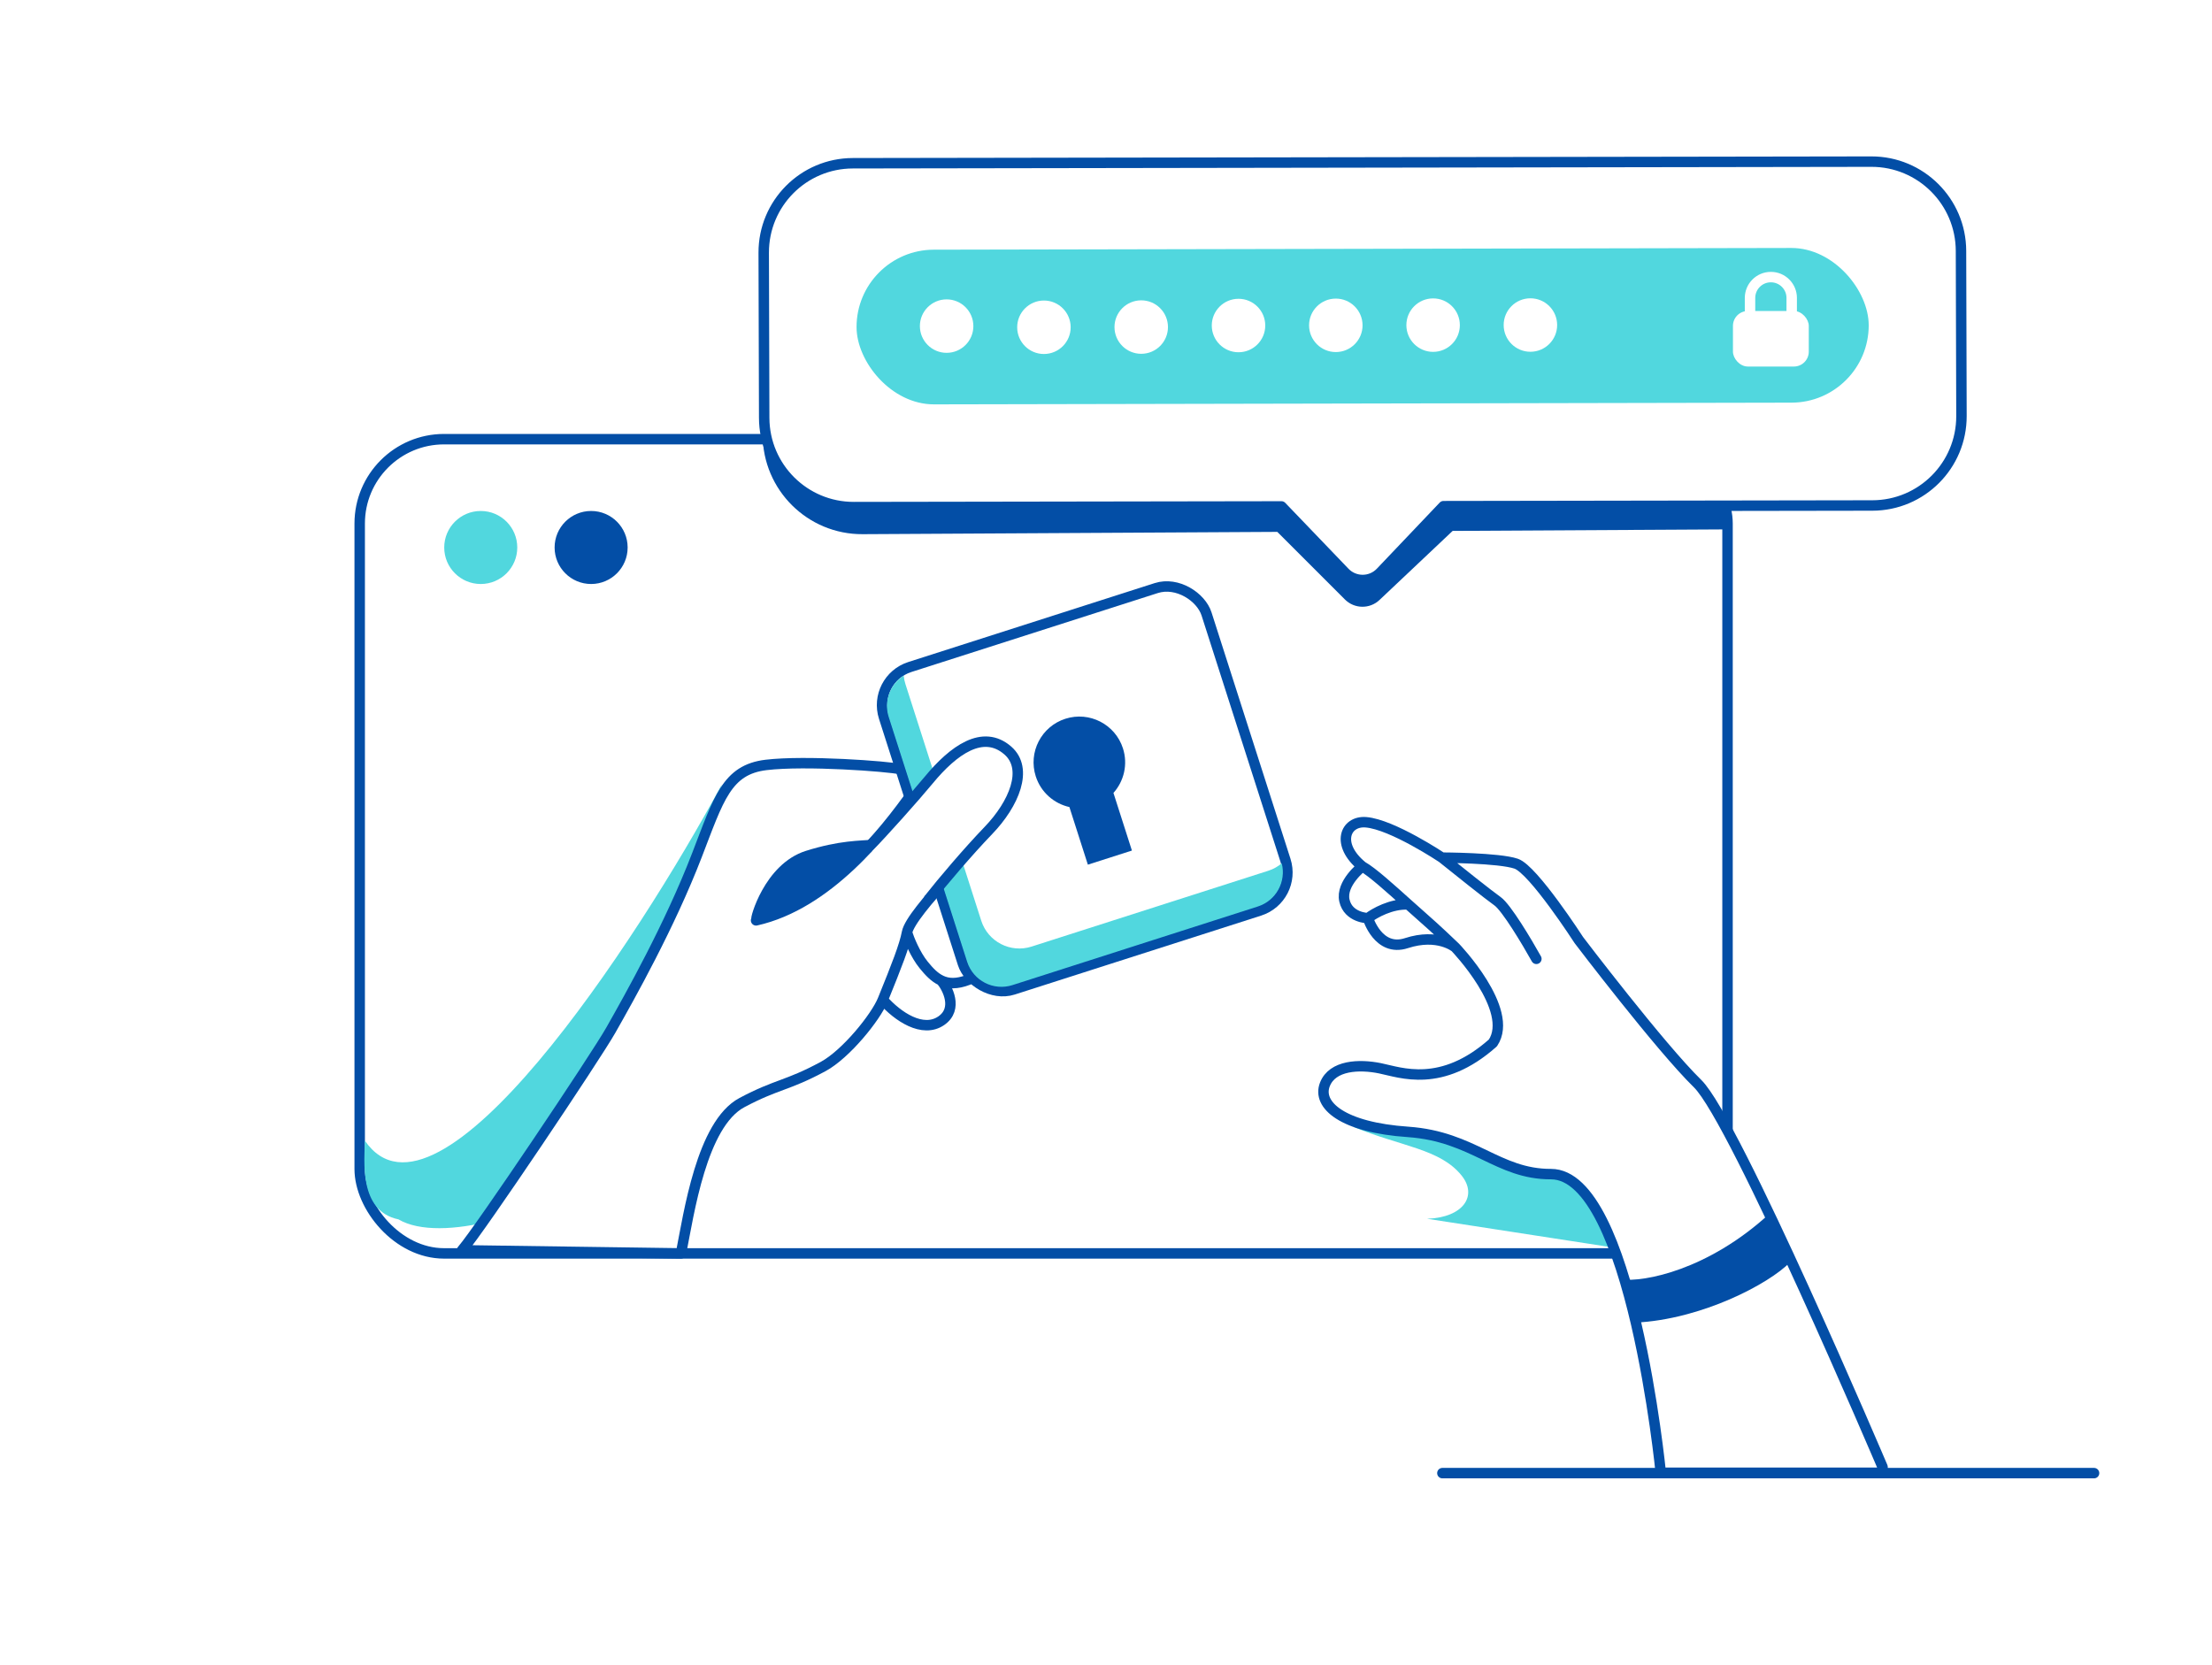 <svg fill="none" height="350" viewBox="0 0 465 350" width="465" xmlns="http://www.w3.org/2000/svg" xmlns:xlink="http://www.w3.org/1999/xlink"><filter id="a" color-interpolation-filters="sRGB" filterUnits="userSpaceOnUse" height="173.383" width="289.737" x="74.516" y="91.233"><feFlood flood-opacity="0" result="BackgroundImageFix"/><feBlend in="SourceGraphic" in2="BackgroundImageFix" mode="normal" result="shape"/><feColorMatrix in="SourceAlpha" result="hardAlpha" type="matrix" values="0 0 0 0 0 0 0 0 0 0 0 0 0 0 0 0 0 0 127 0"/><feOffset dy="-8.349"/><feComposite in2="hardAlpha" k2="-1" k3="1" operator="arithmetic"/><feColorMatrix type="matrix" values="0 0 0 0 0.319 0 0 0 0 0.842 0 0 0 0 0.871 0 0 0 1 0"/><feBlend in2="shape" mode="normal" result="effect1_innerShadow_1703_2089"/></filter><g filter="url(#a)"><rect fill="#fff" height="171.188" rx="17.742" width="287.542" x="75.614" y="92.331"/></g><rect height="171.188" rx="17.742" stroke="#034ea6" stroke-linecap="round" stroke-linejoin="round" stroke-miterlimit="10" stroke-width="2.195" width="287.542" x="75.614" y="92.331"/><path d="m307.242 247.131c-4.496-5.574-12.596-6.062-22.595-10.156 7.521-2.172 22.559-7.563 43.368.971 20.808 8.535 16.631 19.592 11.837 24.445l-39.862-6.157c7.684-.263 10.668-4.869 7.252-9.103z" fill="#51d7de"/><path d="m76.677 239.783c15.207 22.225 57.193-41.769 75.085-74.9l-28.962 81.991c-8.159 8.16-30.301 14.679-39.031 9.488-8.465-1.751-7.093-12.485-7.093-16.579z" fill="#51d7de"/><circle cx="101.061" cy="115.105" fill="#51d7de" r="7.676"/><circle cx="124.264" cy="115.105" fill="#034ea6" r="7.676"/><path clip-rule="evenodd" d="m181.565 40.565c-11.692-.239-21.288 9.174-21.273 20.868l.037 30.001c.014 11.573 9.441 20.936 21.014 20.872l87.168-.483 14.211 14.211c1.998 1.997 5.219 2.045 7.271.108l15.377-14.523 57.034-.316.001-15.37 14.583-17.411c11.248-13.43 1.918-33.924-15.608-34.282z" fill="#034ea6" fill-rule="evenodd"/><path clip-rule="evenodd" d="m179.28 34.321c-10.375.017-18.762 8.44-18.732 18.815l.098 34.723c.029 10.375 8.464 18.771 18.839 18.756l89.9-.143 13.299 13.859c2.062 2.148 5.497 2.142 7.547-.012l13.221-13.902 90.148-.143c10.375-.017 18.762-8.441 18.732-18.815l-.098-34.723c-.03-10.375-8.464-18.772-18.839-18.755z" fill="#fff" fill-rule="evenodd"/><path d="m160.548 53.136-1.098.003zm18.732-18.815-.002-1.098zm-18.634 53.538 1.098-.003zm18.839 18.756.001 1.098zm89.9-.143.792-.76c-.208-.217-.495-.338-.794-.338zm13.299 13.859.792-.76zm7.547-.012.795.756zm13.221-13.902-.002-1.097c-.3 0-.587.123-.794.341zm90.148-.143.002 1.097zm18.732-18.815-1.097.003zm-.098-34.723-1.098.003zm-18.839-18.755-.001-1.098zm-231.75 19.153c-.027-9.768 7.868-17.699 17.637-17.714l-.004-2.195c-10.982.018-19.859 8.934-19.828 19.916zm.099 34.723-.099-34.723-2.195.006.098 34.723zm17.739 17.661c-9.769.016-17.712-7.891-17.739-17.661l-2.196.006c.031 10.981 8.958 19.867 19.938 19.85zm89.9-.143-89.9.143.003 2.196 89.9-.144zm14.093 14.197-13.299-13.859-1.584 1.52 13.299 13.859zm5.959-.009c-1.617 1.7-4.33 1.706-5.959.009l-1.584 1.52c2.494 2.599 6.652 2.593 9.134-.016zm13.221-13.901-13.221 13.901 1.591 1.513 13.221-13.901zm90.942-.485-90.148.144.004 2.195 90.148-.144zm17.637-17.714c.027 9.768-7.869 17.699-17.637 17.714l.004 2.195c10.981-.017 19.859-8.934 19.828-19.916zm-.099-34.723.099 34.723 2.195-.006-.098-34.723zm-17.739-17.661c9.769-.016 17.712 7.892 17.739 17.661l2.196-.006c-.032-10.98-8.958-19.867-19.938-19.85zm-214.115.341 214.115-.341-.003-2.195-214.116.341z" fill="#034ea6"/><rect fill="#51d7de" height="32.52" rx="16.26" transform="matrix(1 -.002 .002 1 -.111 .383)" width="212.772" x="180.036" y="52.504"/><g fill="#fff"><circle cx="199.005" cy="68.536" r="5.621" transform="matrix(1 -.002 .002 1 -.145 .423)"/><circle cx="219.459" cy="68.778" r="5.621" transform="matrix(1 -.002 .002 1 -.146 .466)"/><circle cx="239.913" cy="68.734" r="5.621" transform="matrix(1 -.002 .002 1 -.145 .51)"/><circle cx="260.366" cy="68.406" r="5.621" transform="matrix(1 -.002 .002 1 -.145 .553)"/><circle cx="280.819" cy="68.362" r="5.621" transform="matrix(1 -.002 .002 1 -.145 .597)"/><circle cx="301.272" cy="68.319" r="5.621" transform="matrix(1 -.002 .002 1 -.144 .64)"/><circle cx="321.725" cy="68.295" r="5.621" transform="matrix(1 -.002 .002 1 -.144 .684)"/><rect height="11.678" rx="3.131" width="15.942" x="364.295" y="65.384"/></g><path d="m376.647 62.636v4.381h-8.762v-4.381c0-2.42 1.961-4.381 4.381-4.381s4.381 1.962 4.381 4.381z" stroke="#fff" stroke-width="2.195"/><path d="m209.172 172.532c3.718-5.593.184-11.023-2.466-12.485-.871-.376-1.462-1.643-3.591-1.154-.136-.075-.3-.133-.489-.17-4.252-1.202-11.761 3.348-13.344 2.988-2.652-.602-19.97-1.889-28.244-.89-8.275.999-9.944 7.072-14.549 19.02-5.676 14.724-14.045 29.631-18.1 36.771-3.243 5.712-27.404 41.742-31.281 46.253l46.046.65c1.646-8.282 4.329-27.198 12.819-31.71 7.423-3.944 9.392-3.446 17.049-7.571 4.761-2.565 11.054-10.313 12.569-14.045 3.079 3.511 8.372 7.1 12.283 4.404 3.631-2.503 1.245-6.973-.014-8.446 1.457.688 3.244.797 5.687-.144 3.373-1.299 3.75-5.728 1.401-11.175s-5.54-10.533-5.54-10.533z" fill="#fff"/><path d="m190.665 196.061c.427-2.248 4.423-6.879 8.743-11.766m-8.743 11.766c.421 1.346 1.738 4.648 3.532 6.842 1.118 1.366 2.214 2.561 3.663 3.244m-7.195-10.086c-.526 2.759-2.106 6.817-5.074 14.128m17.524-51.296c-4.137-1.74-12.187 3.192-13.833 2.818-2.652-.602-19.97-1.889-28.244-.89-8.275.999-9.944 7.072-14.549 19.02-5.676 14.724-14.045 29.631-18.1 36.771-3.243 5.712-27.404 41.742-31.281 46.253l46.046.65c1.646-8.282 4.329-27.198 12.819-31.71 7.423-3.944 9.392-3.446 17.049-7.571 4.761-2.565 11.054-10.313 12.569-14.045m17.524-51.296c2.129-.489 2.72.778 3.591 1.154 2.65 1.462 6.184 6.892 2.466 12.485l-9.764 11.763m3.707-25.402c-1.446-.796-6.01.322-11.089 7.487-6.349 8.957-18.11 23.765-33.088 27.118m40.47-9.203s3.191 5.086 5.54 10.533 1.972 9.876-1.401 11.175c-2.443.941-4.23.832-5.687.144m0 0c1.259 1.473 3.645 5.943.014 8.446-3.911 2.696-9.204-.893-12.283-4.404" stroke="#034ea6" stroke-linecap="round" stroke-linejoin="round" stroke-miterlimit="10" stroke-width="2.195"/><path d="m169.405 178.89c-8.817 2.779-11.824 14.486-11.431 14.128 9.748-.806 21.646-11.302 25.845-16.492-3.038.237-7.359.141-14.414 2.364z" fill="#034ea6"/><rect height="71.231" rx="8.411" style="fill:#fff;stroke:#034ea6;stroke-width:2.195;stroke-miterlimit:10;stroke-linecap:round;stroke-linejoin:round" transform="matrix(.952 -.305 .305 .952 -34.835 62.743)" width="71.231" x="183.333" y="142.827"/><path clip-rule="evenodd" d="m189.97 142.041c.056.592.177 1.188.366 1.778l15.938 49.749c1.417 4.424 6.152 6.861 10.576 5.444l49.749-15.938c1.075-.344 2.032-.884 2.845-1.568.984 3.85-1.192 7.849-5.027 9.077l-51.586 16.527c-3.981 1.275-8.243-.918-9.519-4.9l-16.489-51.47c-1.073-3.35.31-6.898 3.147-8.699z" fill="#51d7de" fill-rule="evenodd"/><path clip-rule="evenodd" d="m234.066 166.707c2.203-2.461 3.08-5.992 2-9.364-1.622-5.062-7.041-7.851-12.103-6.23-5.062 1.622-7.851 7.041-6.229 12.103 1.081 3.374 3.848 5.738 7.072 6.459l3.881 12.113 9.26-2.966z" fill="#034ea6" fill-rule="evenodd"/><path d="m208.973 172.785c-4.289 4.459-10.89 12.635-13.655 16.166l-12.695-10.486c3.038-3.083 9.382-10.707 12.46-14.379 3.878-4.627 12.132-10.981 16.448-6.332 4.094 4.408 2.802 9.456-2.558 15.031z" fill="#fff"/><path d="m195.318 188.949c2.764-3.531 8.181-9.899 12.469-14.359 5.361-5.574 8.494-12.954 4.066-16.807-5.229-4.551-11.445-.044-16.573 6.166-3.05 3.693-9.759 11.201-12.797 14.283" stroke="#034ea6" stroke-linecap="round" stroke-linejoin="round" stroke-miterlimit="10" stroke-width="2.195"/><path d="m290.108 224.6c-4.349-.888-10.008-.68-11.595 3.395-1.687 4.327 3.712 9.047 17.508 9.979 13.763.969 18.849 8.902 30.01 8.873 16.93-.043 23.093 62.789 23.093 62.789h46.619v-1.217s-31-72.892-38.878-80.593c-7.878-7.7-24.966-30.185-24.966-30.185s-9.555-14.811-13.172-16.055c-3.616-1.243-15.591-1.274-15.591-1.274s-10.468-6.995-16.002-7.44c-4.338-.348-6.429 4.648-.752 9.284 0 0-4.578 3.557-3.762 7.179.817 3.621 4.943 3.699 4.943 3.699s2.175 7.175 8.078 5.257c6.66-2.164 10.276.877 10.276.877s12.591 13.107 7.92 20.094c-10.85 9.626-19.379 6.226-23.729 5.338z" fill="#fff"/><path d="m303.136 180.312s11.975.031 15.591 1.274c3.617 1.244 13.172 16.055 13.172 16.055s17.088 22.485 24.966 30.185c7.878 7.701 38.878 80.593 38.878 80.593v1.217h-46.619s-6.163-62.832-23.093-62.789c-11.161.029-16.247-7.904-30.01-8.873-13.796-.932-19.195-5.652-17.508-9.979 1.587-4.075 7.246-4.283 11.595-3.395 4.35.888 12.879 4.288 23.729-5.338 4.671-6.987-7.92-20.094-7.92-20.094m-2.781-18.856s-10.468-6.995-16.002-7.44c-4.338-.348-6.429 4.648-.752 9.284m16.754-1.844c3.109 2.503 9.796 7.84 11.67 9.164s6.225 8.626 8.166 12.111m-36.59-19.431s-4.578 3.557-3.762 7.179c.817 3.621 4.943 3.699 4.943 3.699m-1.181-10.878c2.113 1.185 5.894 4.622 9.659 7.997m-8.478 2.881s2.175 7.175 8.078 5.257c6.66-2.164 10.276.877 10.276.877m-18.354-6.134c1.347-1.042 4.928-3.077 8.478-2.881m9.876 9.015c-1.636-1.523-3.003-2.94-7.473-6.876-.789-.695-1.595-1.416-2.403-2.139" stroke="#034ea6" stroke-linecap="round" stroke-linejoin="round" stroke-miterlimit="10" stroke-width="2.195"/><path d="m371.744 255.372c-12.632 11.504-25.948 14.282-31.202 13.608l3.187 9.093c14.046-.662 28.205-8.211 32.523-12.653z" fill="#034ea6"/><path d="m303.212 309.713h136.994" stroke="#034ea6" stroke-linecap="round" stroke-linejoin="round" stroke-miterlimit="10" stroke-width="2.195"/></svg>
